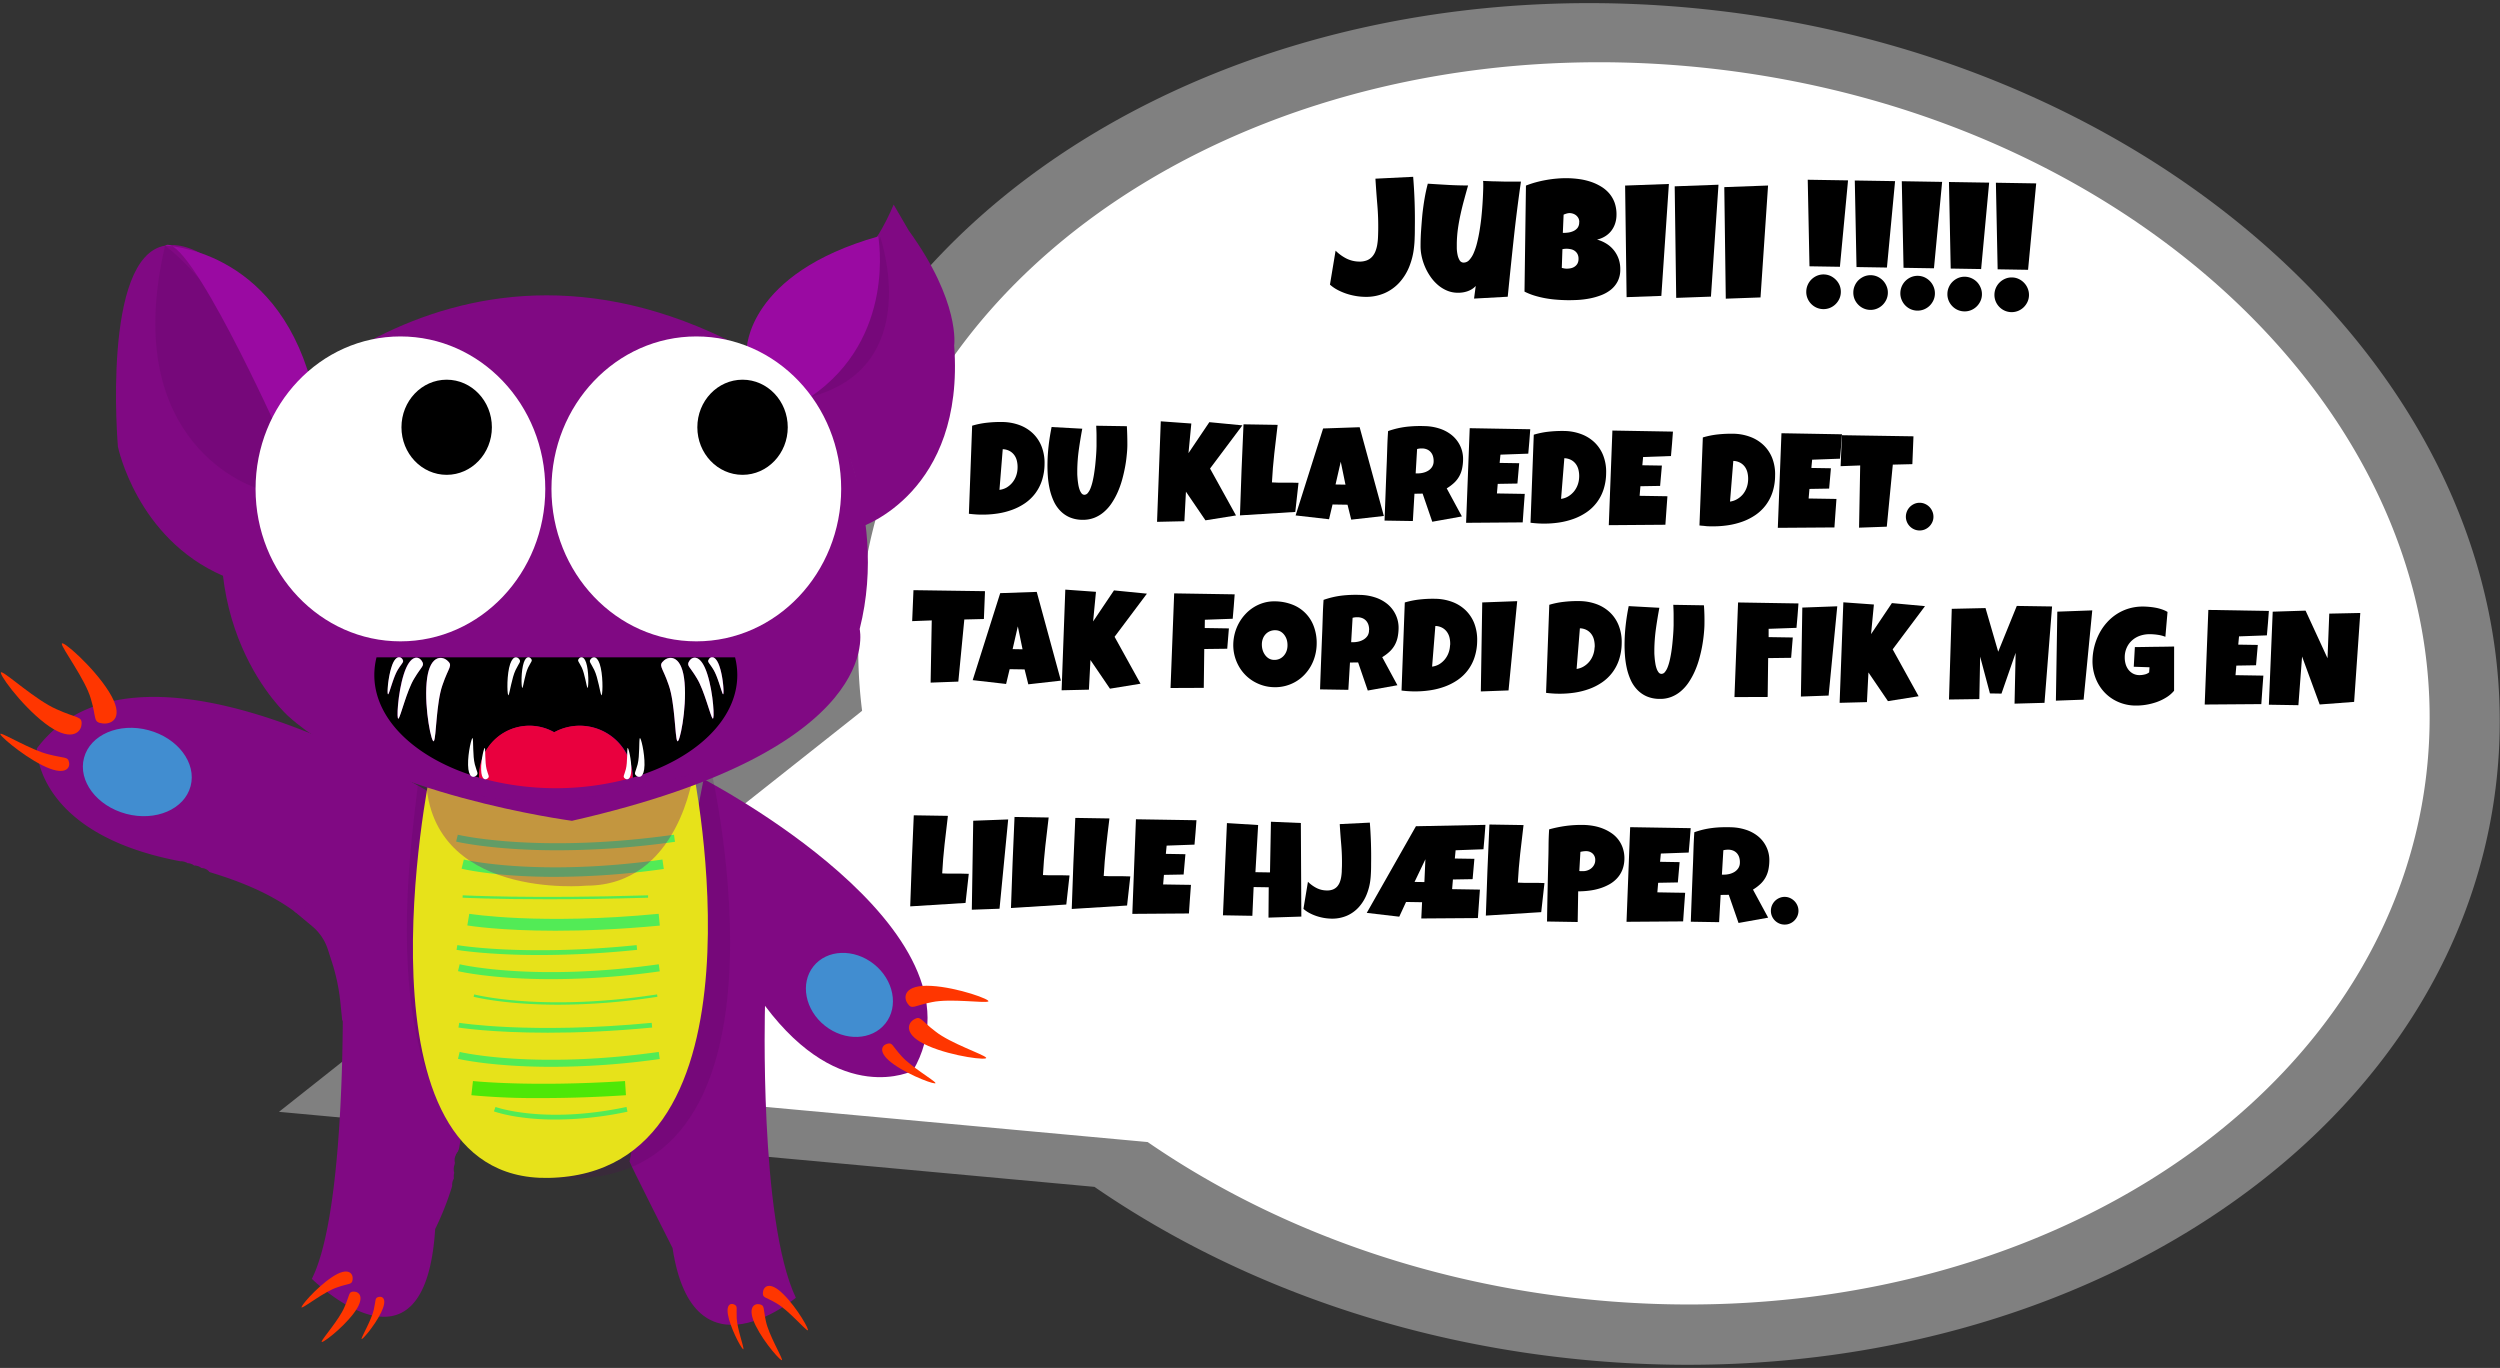 <svg xmlns="http://www.w3.org/2000/svg" width="1060" height="580" viewBox="0 0 1060 580"><rect x="0" y="0" width="1060" height="580" fill="#333333" stroke="none"/><defs><style>.cls-1{fill:gray;}.cls-2{fill:#fff;}.cls-3{fill:#800983;}.cls-4{fill:#ff3600;}.cls-5{opacity:0.62;}.cls-6{fill:#1adeff;}.cls-7{opacity:0.2;}.cls-8{fill:#500754;}.cls-9{fill:#e7e21a;}.cls-10{opacity:0.75;}.cls-11{fill:#20ee6a;}.cls-12{fill:#1be800;}.cls-13{opacity:0.35;}.cls-14{fill:#9a0aa2;}.cls-15{fill:#e9003e;}</style></defs><title>level_up</title><g id="level_up"><path class="cls-1" d="M727.92,4.48C527.09-18.87,349.43,90,331.1,247.73a229.26,229.26,0,0,0,.25,55l-3.91,3.1L118.29,471.42l265.62,24.44,80.14,7.37c54.43,37.48,122.25,63.55,197.49,72.29C862.36,598.87,1040,490,1058.36,332.27S928.74,27.82,727.92,4.48Z"/><path class="cls-2" d="M727.29,29.26C544.09,8,382,107.31,365.29,251.16a208.74,208.74,0,0,0,.24,50.22L362,304.21l-190.8,151,242.31,22.3,73.1,6.72c49.66,34.19,111.52,58,180.16,66,183.21,21.3,345.28-78.05,362-221.91S910.49,50.55,727.29,29.26Z"/><path d="M599.89,96.63c0,1.37,0,2.73-.07,4.08a40.3,40.3,0,0,1-.27,4.07,30.56,30.56,0,0,1-2,8.22,22.44,22.44,0,0,1-4.17,6.75,18.57,18.57,0,0,1-6.3,4.54,19.67,19.67,0,0,1-8.43,1.57,24.91,24.91,0,0,1-3.85-.37,26.75,26.75,0,0,1-4-1,24.94,24.94,0,0,1-3.74-1.61,16,16,0,0,1-3.16-2.2l2.39-14.4a18.09,18.09,0,0,0,4.52,3.3,12.36,12.36,0,0,0,5.46,1.33,8.35,8.35,0,0,0,3.25-.51,6.05,6.05,0,0,0,2.22-1.5,7.33,7.33,0,0,0,1.41-2.26,13.54,13.54,0,0,0,.78-2.78,24.75,24.75,0,0,0,.33-3c.05-1,.08-2.08.1-3.1a109.76,109.76,0,0,0-.38-11q-.46-5.5-.8-11l16-.79Q600.06,85.74,599.89,96.63Z"/><path d="M644.88,77q-1.77,12.24-3.08,24.38t-2.52,24.43L625,126.6l.71-5.36a7.24,7.24,0,0,1-1.64,1.37,9,9,0,0,1-2,.93,11.48,11.48,0,0,1-2.18.49,12.92,12.92,0,0,1-2.13.09,11.62,11.62,0,0,1-4.44-1,14.47,14.47,0,0,1-3.8-2.43,18.23,18.23,0,0,1-3.08-3.5,23.4,23.4,0,0,1-2.29-4.19,24.1,24.1,0,0,1-1.4-4.47,20.49,20.49,0,0,1-.43-4.4q0-3.13.23-6.5t.54-6.74c.25-2.25.55-4.48.93-6.69s.83-4.31,1.37-6.32c2.84.18,5.68.36,8.54.52s5.7.24,8.54.24q-.86,3-1.68,6.06c-.56,2-1.06,4.06-1.51,6.11s-.83,4.11-1.12,6.18a52,52,0,0,0-.48,6.27c0,.49,0,1.18,0,2.09A16.07,16.07,0,0,0,618,108a7.39,7.39,0,0,0,.87,2.34,1.92,1.92,0,0,0,1.71,1,3.17,3.17,0,0,0,2.39-1.1,10.17,10.17,0,0,0,1.89-3,26.83,26.83,0,0,0,1.45-4.41c.41-1.66.77-3.41,1.06-5.23s.55-3.66.74-5.51.34-3.61.45-5.25.19-3.1.24-4.41.09-2.31.1-3c0-.46,0-.92,0-1.36s0-.89-.08-1.36l4.49.18c1.49,0,3,.08,4.5.1,1.17,0,2.33,0,3.51,0S643.69,77,644.88,77Z"/><path d="M687,114.35a10.84,10.84,0,0,1-1.14,5,11,11,0,0,1-2.9,3.52,15.4,15.4,0,0,1-4.14,2.32,28.74,28.74,0,0,1-4.85,1.37,37.64,37.64,0,0,1-5.05.62c-1.69.08-3.26.12-4.73.09s-2.93-.1-4.47-.23a44.92,44.92,0,0,1-4.62-.61,41.17,41.17,0,0,1-4.51-1.1,26.88,26.88,0,0,1-4.2-1.69L647,78.69a41.78,41.78,0,0,1,4.18-1.39c1.47-.4,3-.74,4.49-1s3.05-.47,4.57-.59a43.89,43.89,0,0,1,4.39-.16,42.41,42.41,0,0,1,5,.39,27.41,27.41,0,0,1,4.85,1.13,21.56,21.56,0,0,1,4.33,2A14.31,14.31,0,0,1,682.31,82a12.75,12.75,0,0,1,2.31,4,15,15,0,0,1,.77,5.25,11.69,11.69,0,0,1-.62,3.65,10.33,10.33,0,0,1-1.65,3.05,9.89,9.89,0,0,1-2.58,2.27,10.83,10.83,0,0,1-3.41,1.36,15.1,15.1,0,0,1,4.11,1.81,12.35,12.35,0,0,1,3.13,2.84,12.66,12.66,0,0,1,2,3.73A13.3,13.3,0,0,1,687,114.35Zm-22.53-8.88a9,9,0,0,0-2,.18l-.27,7.95,1,.21a5.74,5.74,0,0,0,1,.1,8.39,8.39,0,0,0,1.6-.13,4.81,4.81,0,0,0,1.65-.6,4,4,0,0,0,1.3-1.25,4.07,4.07,0,0,0,.54-2.12,4.23,4.23,0,0,0-.47-2.17,3.93,3.93,0,0,0-1.22-1.33,4.35,4.35,0,0,0-1.59-.65A8.88,8.88,0,0,0,664.44,105.47Zm5.14-11.28a3.39,3.39,0,0,0-.39-1.74,4,4,0,0,0-1-1.18,4.28,4.28,0,0,0-1.32-.69,5,5,0,0,0-1.27-.23,4.8,4.8,0,0,0-1.36.19,11.84,11.84,0,0,0-1.3.47l-.33,7.74a17.37,17.37,0,0,0,2-.11,8,8,0,0,0,2.29-.58,4.83,4.83,0,0,0,1.89-1.36A3.87,3.87,0,0,0,669.58,94.19Z"/><path d="M707.61,78l-3.2,47.46-14.73.53-.63-47.31Z"/><path d="M728.64,78.32l-3.2,47.45-14.73.53L710.07,79Z"/><path d="M749.66,78.66l-3.2,47.45-14.73.53-.63-47.3Z"/><path d="M780.51,123.87a7,7,0,0,1-.64,2.85,7.64,7.64,0,0,1-1.63,2.29,7.41,7.41,0,0,1-2.34,1.53,7.31,7.31,0,0,1-5.68-.09,7.4,7.4,0,0,1-3.83-3.95,7,7,0,0,1-.53-2.87,7.3,7.3,0,0,1,.62-2.85,7.41,7.41,0,0,1,1.61-2.33,7.83,7.83,0,0,1,2.34-1.55,7.21,7.21,0,0,1,5.69.09,8,8,0,0,1,2.29,1.63A7.48,7.48,0,0,1,780,121,7.19,7.19,0,0,1,780.51,123.87Zm3.06-47.39-3.45,36.64-12.9-.21-.74-36.7Z"/><path d="M800.45,124.19a7,7,0,0,1-.64,2.85,7.79,7.79,0,0,1-1.62,2.29,7.46,7.46,0,0,1-2.35,1.53,6.89,6.89,0,0,1-2.83.53,7,7,0,0,1-2.85-.62,7.3,7.3,0,0,1-2.29-1.61,7.61,7.61,0,0,1-1.54-2.34,7.21,7.21,0,0,1-.52-2.87,7.12,7.12,0,0,1,.62-2.85,7.22,7.22,0,0,1,1.6-2.33,8,8,0,0,1,2.35-1.55,7.18,7.18,0,0,1,5.68.09,7.74,7.74,0,0,1,2.3,1.63,7.46,7.46,0,0,1,1.54,2.38A6.86,6.86,0,0,1,800.45,124.19Zm3.06-47.39-3.45,36.64-12.9-.21-.73-36.7Z"/><path d="M820.4,124.51a7,7,0,0,1-.64,2.85,7.79,7.79,0,0,1-1.62,2.29,7.57,7.57,0,0,1-2.35,1.53,7.31,7.31,0,0,1-5.68-.09,7.4,7.4,0,0,1-3.83-4,7,7,0,0,1-.53-2.87,7.3,7.3,0,0,1,.62-2.85,7.41,7.41,0,0,1,1.61-2.33,7.83,7.83,0,0,1,2.34-1.55,7.21,7.21,0,0,1,5.69.09,7.88,7.88,0,0,1,2.29,1.63,7.48,7.48,0,0,1,1.55,2.38A7.19,7.19,0,0,1,820.4,124.51Zm3.06-47.39L820,113.76l-12.9-.21-.74-36.71Z"/><path d="M840.34,124.83a6.83,6.83,0,0,1-.64,2.85,7.61,7.61,0,0,1-1.62,2.29,7.41,7.41,0,0,1-2.34,1.53,7,7,0,0,1-2.84.53,7.14,7.14,0,0,1-2.85-.62,7.3,7.3,0,0,1-2.29-1.61,7.41,7.41,0,0,1-1.53-2.34,7,7,0,0,1-.53-2.87,7.12,7.12,0,0,1,.62-2.85,7.25,7.25,0,0,1,1.61-2.33,7.83,7.83,0,0,1,2.34-1.55A7.18,7.18,0,0,1,836,118a7.74,7.74,0,0,1,2.3,1.63A7.65,7.65,0,0,1,839.8,122,7,7,0,0,1,840.34,124.83Zm3.06-47.39L840,114.08l-12.9-.21-.74-36.7Z"/><path d="M860.29,125.15a7,7,0,0,1-.64,2.85,7.79,7.79,0,0,1-1.62,2.29,7.57,7.57,0,0,1-2.35,1.53,7.31,7.31,0,0,1-5.68-.09,7.4,7.4,0,0,1-3.83-3.95,7.22,7.22,0,0,1-.53-2.87,7.41,7.41,0,0,1,2.23-5.18,7.69,7.69,0,0,1,2.35-1.55,6.85,6.85,0,0,1,2.86-.54,6.76,6.76,0,0,1,2.82.63,7.52,7.52,0,0,1,2.29,1.63,7.31,7.31,0,0,1,1.55,2.38A7.19,7.19,0,0,1,860.29,125.15Zm3.06-47.39L859.9,114.4l-12.9-.21-.74-36.71Z"/><path d="M442.89,196.76a23.3,23.3,0,0,1-1.12,7,19,19,0,0,1-2.88,5.52,18.66,18.66,0,0,1-4.34,4.12,24.57,24.57,0,0,1-5.48,2.79,31.4,31.4,0,0,1-6.3,1.57,42.74,42.74,0,0,1-6.84.44c-.87,0-1.72-.05-2.56-.11s-1.68-.15-2.56-.25l1.38-37.34a35.14,35.14,0,0,1,6.33-1.27,49.9,49.9,0,0,1,6.45-.3,21.62,21.62,0,0,1,7.3,1.31,16.45,16.45,0,0,1,5.7,3.54,15.53,15.53,0,0,1,3.68,5.57A19.11,19.11,0,0,1,442.89,196.76Zm-11.44,1.6a11.12,11.12,0,0,0-.28-2.9,6.72,6.72,0,0,0-1.1-2.48,5.94,5.94,0,0,0-2-1.76,6.65,6.65,0,0,0-2.91-.76l-1.39,17.24a7.91,7.91,0,0,0,3.05-1,9.24,9.24,0,0,0,2.39-2.05,9.38,9.38,0,0,0,1.57-2.73,10.16,10.16,0,0,0,.65-3.12Z"/><path d="M478,188.47q0,2.06-.27,4.53c-.15,1.65-.39,3.36-.72,5.11s-.74,3.54-1.24,5.34a38.43,38.43,0,0,1-1.85,5.19,30.5,30.5,0,0,1-2.54,4.65,18.13,18.13,0,0,1-3.29,3.76,14.12,14.12,0,0,1-4.12,2.5,13.08,13.08,0,0,1-5,.85,13.81,13.81,0,0,1-5.59-1.13,12.44,12.44,0,0,1-4-2.88,14.82,14.82,0,0,1-2.72-4.16,25.75,25.75,0,0,1-1.62-5,38.43,38.43,0,0,1-.76-5.39c-.13-1.83-.18-3.59-.15-5.27a78,78,0,0,1,.51-7.78c.3-2.58.72-5.16,1.24-7.73l13,.71q-.82,4.37-1.44,8.76a71,71,0,0,0-.68,8.86c0,.31,0,.78,0,1.4s.06,1.32.12,2.09.16,1.56.29,2.37a12.46,12.46,0,0,0,.53,2.22,5.72,5.72,0,0,0,.85,1.66,1.54,1.54,0,0,0,1.2.66,1.86,1.86,0,0,0,1.46-.74,7.14,7.14,0,0,0,1.16-2,20.62,20.62,0,0,0,.9-2.94c.26-1.11.48-2.26.66-3.47s.35-2.4.47-3.61.22-2.32.3-3.36.14-2,.17-2.75.05-1.39.06-1.78c0-1.45,0-2.89,0-4.33s-.07-2.88-.14-4.3l13,.2Q478,184.53,478,188.47Z"/><path d="M526.77,180.35l-13.71,18.31,11,19.89-12.95,2.07-8.27-12.15L502.18,221l-11.59.26,1.58-42.62,12.95.93-1.2,12.56L512.76,179Z"/><path d="M550.57,204.72l-1.37,12.34-23.46,1.46q.32-9.71.68-19.31t.83-19.3l14.47.23q-.74,6.09-1.42,12.16t-1,12.24c.87.05,1.73.08,2.58.1l2.59,0c1,0,2.06,0,3.06,0Z"/><path d="M586.75,218.77l-13.83,1.56L571.35,214l-6.35-.1-1.49,6.26-14.17-1.62L561,181.67l15.49-.53Zm-16.27-13.28-2-9.72-2.21,9.65Z"/><path d="M620.34,194.87a18.65,18.65,0,0,1-.44,3.93,11.3,11.3,0,0,1-3.36,5.92,19.2,19.2,0,0,1-3.13,2.35l6.43,11.9-12.56,2.25-4.09-11.93-3.46.06-.68,11.57-12-.19q.24-6.34.47-12.63t.49-12.63c.07-2.13.14-4.25.21-6.34s.18-4.21.33-6.35a36.5,36.5,0,0,1,7.67-1.81q1.9-.22,3.87-.3t4,0a21.64,21.64,0,0,1,6.13,1,16.11,16.11,0,0,1,5.2,2.72,13.17,13.17,0,0,1,3.59,4.43A12.84,12.84,0,0,1,620.34,194.87Zm-12.48.69a6.64,6.64,0,0,0-.29-2.14,4.66,4.66,0,0,0-.92-1.7,4.34,4.34,0,0,0-1.54-1.14,5.34,5.34,0,0,0-2.17-.44,7.74,7.74,0,0,0-1.09.05,7,7,0,0,0-1,.2l-.61,10.34h.66a10.31,10.31,0,0,0,2.44-.27,7.24,7.24,0,0,0,2.25-.91,5.11,5.11,0,0,0,1.63-1.61A4.47,4.47,0,0,0,607.86,195.56Z"/><path d="M648.83,182c-.14,1.75-.27,3.47-.39,5.17s-.27,3.43-.45,5.18l-11.8.42-.34,3.5,8.29.13-.75,8.62-8.35.14-.34,4.06,6.9.11,4.9.08q-.22,3.06-.45,6.08t-.42,6l-24,.18,1.53-40.12Z"/><path d="M681,200.58a23,23,0,0,1-1.11,7,18.94,18.94,0,0,1-2.89,5.52,18.48,18.48,0,0,1-4.34,4.12A24.5,24.5,0,0,1,667.2,220a32.27,32.27,0,0,1-6.3,1.57,41.62,41.62,0,0,1-6.84.43c-.87,0-1.73-.05-2.56-.11s-1.69-.14-2.56-.25l1.38-37.33a35.16,35.16,0,0,1,6.33-1.28,53.75,53.75,0,0,1,6.45-.3,21.52,21.52,0,0,1,7.29,1.32,16.4,16.4,0,0,1,5.71,3.54,15.53,15.53,0,0,1,3.68,5.57A18.93,18.93,0,0,1,681,200.58Zm-11.43,1.6a11.08,11.08,0,0,0-.28-2.9,6.82,6.82,0,0,0-1.1-2.48,5.93,5.93,0,0,0-2-1.76,6.65,6.65,0,0,0-2.91-.76l-1.39,17.24a7.91,7.91,0,0,0,3.05-1.05,9.62,9.62,0,0,0,2.39-2.05,9.76,9.76,0,0,0,1.57-2.73,10.16,10.16,0,0,0,.65-3.13Z"/><path d="M709.33,183c-.14,1.75-.27,3.47-.39,5.17s-.27,3.43-.45,5.18l-11.81.42-.33,3.5,8.29.13-.75,8.62-8.35.14-.34,4.06,6.9.11,4.89.08q-.21,3.06-.44,6.08c-.16,2-.29,4-.42,6l-24,.18,1.53-40.12Z"/><path d="M752.64,201.73a23,23,0,0,1-1.11,7,19.07,19.07,0,0,1-2.89,5.52,18.67,18.67,0,0,1-4.34,4.12,24.29,24.29,0,0,1-5.47,2.79,32.27,32.27,0,0,1-6.3,1.57,41.62,41.62,0,0,1-6.84.43c-.87,0-1.73,0-2.56-.11s-1.69-.14-2.56-.25L722,185.48a35.16,35.16,0,0,1,6.33-1.28,53.68,53.68,0,0,1,6.44-.3,21.29,21.29,0,0,1,7.3,1.32,16.4,16.4,0,0,1,5.71,3.54,15.45,15.45,0,0,1,3.68,5.57A18.9,18.9,0,0,1,752.64,201.73Zm-11.43,1.59a11,11,0,0,0-.28-2.89,6.94,6.94,0,0,0-1.1-2.49,5.9,5.9,0,0,0-2-1.75,6.52,6.52,0,0,0-2.91-.76l-1.39,17.24a7.76,7.76,0,0,0,3.05-1.06,9.37,9.37,0,0,0,2.39-2,9.67,9.67,0,0,0,1.57-2.74,10.33,10.33,0,0,0,.65-3.12Z"/><path d="M781,184.14c-.14,1.74-.27,3.47-.39,5.17s-.27,3.43-.45,5.17l-11.81.43-.33,3.5,8.29.13-.75,8.62-8.35.14-.35,4.06,6.91.11,4.89.08q-.21,3.06-.44,6.08t-.42,6l-24,.17,1.54-40.11Z"/><path d="M811.31,185l-.47,11.8-8.29.2L800,223.31l-11.76.42.48-26.38-8.3.31.55-13.13Z"/><path d="M819.78,219.17a5.39,5.39,0,0,1-.51,2.27,6.15,6.15,0,0,1-1.3,1.83,6,6,0,0,1-1.87,1.23,5.71,5.71,0,0,1-2.26.42,5.58,5.58,0,0,1-2.27-.5,5.75,5.75,0,0,1-1.83-1.28,5.87,5.87,0,0,1-1.22-1.87,5.63,5.63,0,0,1-.43-2.29,6,6,0,0,1,1.78-4.13,6.29,6.29,0,0,1,1.87-1.24,5.5,5.5,0,0,1,2.29-.43,5.37,5.37,0,0,1,2.25.51,5.93,5.93,0,0,1,3.06,3.19A5.6,5.6,0,0,1,819.78,219.17Z"/><path d="M417.64,250.66l-.47,11.8-8.3.2L406.33,289l-11.75.43.48-26.38-8.3.31.55-13.13Z"/><path d="M449.82,288.59,436,290.15l-1.57-6.32-6.34-.1-1.5,6.27-14.17-1.62,11.67-36.89,15.49-.53ZM433.56,275.3l-2-9.72-2.21,9.65Z"/><path d="M486.29,251.71,472.58,270l11,19.89L470.62,292l-8.27-12.15-.65,12.57-11.58.26L451.69,250l13,.93-1.21,12.56,8.85-13.16Z"/><path d="M523.5,252c-.14,1.75-.27,3.47-.39,5.18s-.26,3.42-.44,5.17l-11.81.42-.05,3.51,10.24.16-.7,8.62-9.74.12-.21,16.47-14.09.06,1.54-40.12Z"/><path d="M558.27,273.07a20,20,0,0,1-.67,4.87,19,19,0,0,1-1.75,4.39,18.56,18.56,0,0,1-2.73,3.72,16.77,16.77,0,0,1-3.58,2.88,17.14,17.14,0,0,1-9.22,2.44,17.28,17.28,0,0,1-4.76-.71,18.09,18.09,0,0,1-4.21-1.86,17,17,0,0,1-3.53-2.84,17.5,17.5,0,0,1-2.67-3.67,18.78,18.78,0,0,1-1.69-4.3,18.2,18.2,0,0,1-.55-4.76,19.78,19.78,0,0,1,.66-4.74,19.52,19.52,0,0,1,1.76-4.36,18.83,18.83,0,0,1,2.72-3.74,17.43,17.43,0,0,1,3.54-2.92,16.88,16.88,0,0,1,4.22-1.88,15.83,15.83,0,0,1,4.76-.62,20.76,20.76,0,0,1,7.35,1.37,15.58,15.58,0,0,1,9.17,9.35A20,20,0,0,1,558.27,273.07Zm-12.37.52a8,8,0,0,0-.31-2.33,6.65,6.65,0,0,0-1-2A5.28,5.28,0,0,0,543,267.8a4.62,4.62,0,0,0-2.26-.58,5.49,5.49,0,0,0-2.34.44,5.19,5.19,0,0,0-1.79,1.26,5.65,5.65,0,0,0-1.16,1.9,6.87,6.87,0,0,0-.42,2.32,8.16,8.16,0,0,0,.29,2.34,6.67,6.67,0,0,0,1,2.13,5.39,5.39,0,0,0,1.63,1.56,4.4,4.4,0,0,0,2.29.62,5.19,5.19,0,0,0,2.36-.47,5.48,5.48,0,0,0,1.79-1.37,6.25,6.25,0,0,0,1.14-2A7.2,7.2,0,0,0,545.9,273.59Z"/><path d="M593,266.44a20.07,20.07,0,0,1-.44,3.93,12,12,0,0,1-1.24,3.23,11.47,11.47,0,0,1-2.13,2.69,19.2,19.2,0,0,1-3.13,2.35l6.44,11.9-12.56,2.25-4.1-11.92-3.45.05-.69,11.57-12-.19q.22-6.35.46-12.63t.5-12.63q.11-3.19.21-6.35t.32-6.34a36.5,36.5,0,0,1,7.67-1.81c1.28-.15,2.57-.25,3.88-.3s2.65-.05,4,0a21.63,21.63,0,0,1,6.12,1,16.16,16.16,0,0,1,5.21,2.72,13.14,13.14,0,0,1,3.58,4.43A12.84,12.84,0,0,1,593,266.44Zm-12.49.69a6.64,6.64,0,0,0-.28-2.14,4.81,4.81,0,0,0-.92-1.7,4.43,4.43,0,0,0-1.54-1.14,5.43,5.43,0,0,0-2.18-.44,7.88,7.88,0,0,0-1.09.05,8.89,8.89,0,0,0-1,.19l-.61,10.35h.67a10.37,10.37,0,0,0,2.44-.27,7.28,7.28,0,0,0,2.24-.91,5.25,5.25,0,0,0,1.64-1.61A4.4,4.4,0,0,0,580.46,267.13Z"/><path d="M626.32,271.71a23,23,0,0,1-1.12,7,18.56,18.56,0,0,1-7.22,9.64,24.72,24.72,0,0,1-5.47,2.79,31.5,31.5,0,0,1-6.31,1.57,42.74,42.74,0,0,1-6.84.44c-.87,0-1.72-.06-2.55-.11s-1.69-.15-2.56-.25l1.38-37.34a35.21,35.21,0,0,1,6.32-1.27,50.07,50.07,0,0,1,6.45-.3,21.62,21.62,0,0,1,7.3,1.31,16.45,16.45,0,0,1,5.7,3.54,15.69,15.69,0,0,1,3.69,5.57A19.3,19.3,0,0,1,626.32,271.71Zm-11.44,1.6a11.56,11.56,0,0,0-.27-2.9,6.91,6.91,0,0,0-1.11-2.48,5.94,5.94,0,0,0-2-1.76,6.61,6.61,0,0,0-2.91-.76l-1.38,17.24a8,8,0,0,0,3-1,9.37,9.37,0,0,0,2.38-2.05,9.52,9.52,0,0,0,1.57-2.73,10.16,10.16,0,0,0,.65-3.12Z"/><path d="M643.29,254.89l-3.67,37.85-11.75.43.6-37.74Z"/><path d="M687.6,272.69a23.25,23.25,0,0,1-1.12,7,18.82,18.82,0,0,1-2.89,5.52,18.42,18.42,0,0,1-4.33,4.12,24.19,24.19,0,0,1-5.48,2.8,32.09,32.09,0,0,1-6.3,1.57,42.75,42.75,0,0,1-6.84.43c-.87,0-1.73-.05-2.56-.11s-1.69-.14-2.55-.25l1.37-37.34a35.14,35.14,0,0,1,6.33-1.27,49.9,49.9,0,0,1,6.45-.3,21.52,21.52,0,0,1,7.29,1.31,16.57,16.57,0,0,1,5.71,3.55,15.36,15.36,0,0,1,3.68,5.57A19.06,19.06,0,0,1,687.6,272.69Zm-11.44,1.6a11.12,11.12,0,0,0-.28-2.9,6.72,6.72,0,0,0-1.1-2.48,5.94,5.94,0,0,0-2-1.76,6.51,6.51,0,0,0-2.91-.75l-1.39,17.23a7.91,7.91,0,0,0,3-1.05,9.06,9.06,0,0,0,2.39-2.05,9.48,9.48,0,0,0,1.57-2.73,10,10,0,0,0,.65-3.12Z"/><path d="M722.69,264.4c0,1.38-.11,2.89-.27,4.54s-.4,3.35-.72,5.11-.74,3.53-1.24,5.34a37.81,37.81,0,0,1-1.85,5.18,30.5,30.5,0,0,1-2.54,4.65,18.17,18.17,0,0,1-3.29,3.76,14.12,14.12,0,0,1-4.12,2.5,12.92,12.92,0,0,1-5,.85,13.81,13.81,0,0,1-5.59-1.13,12.44,12.44,0,0,1-4-2.88,14.68,14.68,0,0,1-2.72-4.16,25.75,25.75,0,0,1-1.62-5,38.43,38.43,0,0,1-.76-5.39c-.13-1.82-.18-3.58-.15-5.27a77.56,77.56,0,0,1,.51-7.77q.45-3.89,1.24-7.74l13,.71q-.82,4.37-1.44,8.76a72.94,72.94,0,0,0-.69,8.86c0,.31,0,.78,0,1.4s.06,1.32.12,2.09.16,1.56.29,2.37a12.79,12.79,0,0,0,.53,2.23,5.79,5.79,0,0,0,.85,1.65,1.54,1.54,0,0,0,1.2.66,1.86,1.86,0,0,0,1.46-.74,7.23,7.23,0,0,0,1.16-2,20.62,20.62,0,0,0,.9-2.94c.26-1.11.48-2.26.67-3.46s.34-2.41.46-3.61.22-2.33.3-3.37.14-1.95.17-2.75.05-1.39.06-1.78c0-1.45,0-2.89,0-4.33s-.07-2.87-.14-4.3l13,.21Q722.75,260.45,722.69,264.4Z"/><path d="M762.55,255.86c-.14,1.74-.27,3.46-.39,5.17s-.27,3.43-.45,5.17l-11.81.42,0,3.51,10.24.16-.7,8.62-9.74.12-.21,16.48-14.08.05,1.53-40.12Z"/><path d="M779,257.07l-3.67,37.85-11.75.42.6-37.73Z"/><path d="M816.2,257l-13.71,18.32,11,19.89-13,2.07-8.27-12.16-.64,12.58L780,298l1.58-42.62,12.95.93-1.2,12.56,8.84-13.16Z"/><path d="M870.08,257.14,866.87,298l-12.7.35.46-21.54-6,17.28-4.9-.08-4.15-15.6-.34,18-12.87.18,1.18-38.45,14.31-.32,5.38,18.51,7.88-19.42Z"/><path d="M887.12,258.8l-3.67,37.85-11.75.43.6-37.74Z"/><path d="M921.81,292.87a13.22,13.22,0,0,1-3.27,2.82,21.33,21.33,0,0,1-4.15,2,27.31,27.31,0,0,1-4.53,1.14,26.19,26.19,0,0,1-4.4.33,18.57,18.57,0,0,1-7.41-1.57,17.65,17.65,0,0,1-5.79-4.08,18.48,18.48,0,0,1-3.76-6.06,19.76,19.76,0,0,1-1.28-7.45,25.86,25.86,0,0,1,2.87-11.38,22.44,22.44,0,0,1,3.24-4.68,20.45,20.45,0,0,1,4.29-3.65,20,20,0,0,1,5.21-2.34,20.73,20.73,0,0,1,6-.77c.8,0,1.65.06,2.56.14s1.81.21,2.71.38a17.93,17.93,0,0,1,2.61.7,11.77,11.77,0,0,1,2.32,1.06L918.12,270a14.19,14.19,0,0,0-3.21-.84,24.08,24.08,0,0,0-3.23-.26,12.41,12.41,0,0,0-4.18.61,9.82,9.82,0,0,0-3.39,1.91,9.14,9.14,0,0,0-2.32,3.08,9.75,9.75,0,0,0-.9,4.13,10,10,0,0,0,.34,2.8,7.32,7.32,0,0,0,1.15,2.42,6,6,0,0,0,1.94,1.71,5.76,5.76,0,0,0,2.74.69,8.8,8.8,0,0,0,2.18-.25,4.75,4.75,0,0,0,2-.91l.15-2.17-6.68-.22.47-8.34c2.77,0,5.53-.08,8.3-.11s5.55-.06,8.35-.13Z"/><path d="M962,259.05c-.14,1.75-.27,3.47-.39,5.17s-.27,3.43-.45,5.17l-11.81.43-.33,3.5,8.29.13-.75,8.62-8.35.14-.35,4.06,6.91.11,4.9.08q-.23,3.06-.45,6.08t-.42,6l-24,.18,1.54-40.12Z"/><path d="M1000.76,259.9l-2.61,37.7-14.61,1.1-7.46-20.33L974.52,299l-12.52-.2,1.63-39.45,13.93-.44,9.31,20.19.74-18.92Z"/><path d="M410.76,370.5l-1.37,12.34-23.46,1.46q.33-9.71.69-19.31t.82-19.3l14.47.23q-.74,6.09-1.42,12.16t-1,12.24c.87.05,1.74.08,2.59.1l2.59,0c1,0,2.06,0,3.06,0Z"/><path d="M427.47,347.44,423.8,385.3l-11.75.42.6-37.73Z"/><path d="M453.48,371.19l-1.37,12.33L428.65,385q.33-9.71.69-19.3t.82-19.31l14.47.23q-.74,6.09-1.42,12.16t-1,12.25c.87.05,1.73.08,2.59.09l2.59,0,3.06,0C451.42,371.16,452.44,371.17,453.48,371.19Z"/><path d="M479.25,371.6l-1.37,12.34-23.46,1.46q.33-9.7.69-19.31t.82-19.3l14.47.23c-.49,4.05-1,8.11-1.42,12.15s-.8,8.13-1,12.25c.87.05,1.73.08,2.59.1l2.59,0,3.06,0C477.19,371.58,478.21,371.58,479.25,371.6Z"/><path d="M507.3,347.78c-.14,1.74-.27,3.46-.39,5.17s-.27,3.43-.44,5.17l-11.81.42-.34,3.5,8.3.14-.76,8.61-8.35.15-.34,4.06,6.9.11,4.9.07q-.23,3.06-.45,6.08t-.41,6.05l-24,.17,1.53-40.11Z"/><path d="M551.77,388.63l-13.93.44.1-12.86-6.4-.1L531,388.3l-12.47-.21,1.69-39.1,13.23.82-1.15,20,6.18.1.4-21.49,12.68.54Z"/><path d="M581.35,366.17c0,1.09,0,2.18-.05,3.25s-.09,2.16-.22,3.26a23.64,23.64,0,0,1-1.61,6.55,18,18,0,0,1-3.33,5.39,14.73,14.73,0,0,1-5,3.62,15.7,15.7,0,0,1-6.73,1.26,21,21,0,0,1-3.07-.3,21.83,21.83,0,0,1-3.16-.8,19.4,19.4,0,0,1-3-1.29,13,13,0,0,1-2.52-1.75l1.91-11.49a14.47,14.47,0,0,0,3.61,2.63,9.63,9.63,0,0,0,4.35,1.05,6.56,6.56,0,0,0,2.6-.4,4.81,4.81,0,0,0,1.77-1.19,6.09,6.09,0,0,0,1.13-1.81,11,11,0,0,0,.62-2.22,20.78,20.78,0,0,0,.26-2.43c0-.83.07-1.66.08-2.47a86.45,86.45,0,0,0-.3-8.82c-.25-2.93-.47-5.86-.64-8.79l12.76-.63Q581.49,357.49,581.35,366.17Z"/><path d="M629.83,349.74c-.14,1.74-.27,3.47-.39,5.17s-.27,3.43-.45,5.17l-11.81.43-.33,3.5,8.29.13-.75,8.62-8.35.14L615.7,377l11.79.19q-.21,3.06-.44,6.07c-.15,2-.29,4-.42,6l-24,.17.33-6.89-6.79-.11-2.88,6.24-13.78-1.61,20.85-36.74ZM603.94,374l.43-9.68-4.6,9.62Z"/><path d="M654.85,374.42l-1.37,12.33L630,388.21q.32-9.7.68-19.3t.83-19.31l14.47.23q-.74,6.09-1.42,12.16t-1,12.24c.87.06,1.73.09,2.58.1l2.59,0c1,0,2.06,0,3.06,0Z"/><path d="M688.75,364.05a13.43,13.43,0,0,1-.88,4.77,11.55,11.55,0,0,1-2.28,3.61,13.17,13.17,0,0,1-3.34,2.59,20.67,20.67,0,0,1-4.07,1.7,25.55,25.55,0,0,1-4.49.93,37,37,0,0,1-4.54.28l-.21,13-13-.21q.1-6.37.23-12.69t.29-12.74q.11-3.4.13-6.79t.25-6.85a53.71,53.71,0,0,1,7.15-1.47,50.68,50.68,0,0,1,7.36-.41,26,26,0,0,1,4.28.42,20.56,20.56,0,0,1,4.08,1.16,18.19,18.19,0,0,1,3.62,1.94,12.35,12.35,0,0,1,4.74,6.31A13.41,13.41,0,0,1,688.75,364.05Zm-12.37.75a3.64,3.64,0,0,0-1.06-2.85,4,4,0,0,0-2.83-1.06,7.16,7.16,0,0,0-1.21.08c-.42.06-.82.13-1.19.22l-.46,8.12a4.74,4.74,0,0,0,.75.06l.75,0a5.46,5.46,0,0,0,1.93-.31,5.11,5.11,0,0,0,1.68-.93,4.75,4.75,0,0,0,1.17-1.46A4.07,4.07,0,0,0,676.38,364.8Z"/><path d="M716.85,351.14c-.14,1.74-.27,3.46-.39,5.17s-.27,3.43-.45,5.17l-11.81.42-.33,3.5,8.29.14-.75,8.61-8.35.15-.34,4.05,6.9.12,4.89.07q-.21,3.06-.44,6.08t-.42,6.05l-24,.17,1.54-40.12Z"/><path d="M750.2,365a19.5,19.5,0,0,1-.44,3.93,12,12,0,0,1-1.24,3.22,11.27,11.27,0,0,1-2.13,2.69,18.12,18.12,0,0,1-3.13,2.35l6.44,11.9-12.56,2.25L733,379.4l-3.45.05L728.9,391l-12-.19q.22-6.34.46-12.63t.5-12.63c.07-2.13.14-4.25.21-6.34s.18-4.21.32-6.34a38.78,38.78,0,0,1,3.86-1.14,36.2,36.2,0,0,1,3.81-.67c1.28-.16,2.57-.26,3.88-.3s2.65-.06,4,0a21.58,21.58,0,0,1,6.12,1,16,16,0,0,1,5.21,2.71,13,13,0,0,1,3.58,4.43A12.88,12.88,0,0,1,750.2,365Zm-12.49.69a6.71,6.71,0,0,0-.28-2.15,4.9,4.9,0,0,0-.92-1.7,4.43,4.43,0,0,0-1.54-1.14,5.6,5.6,0,0,0-2.18-.44,9.82,9.82,0,0,0-1.09.06,7.18,7.18,0,0,0-1,.19l-.61,10.34h.67a9.8,9.8,0,0,0,2.44-.26,7.53,7.53,0,0,0,2.24-.91,5.39,5.39,0,0,0,1.64-1.62A4.37,4.37,0,0,0,737.71,365.67Z"/><path d="M762.55,386.27a5.76,5.76,0,0,1-.51,2.28,6.15,6.15,0,0,1-1.3,1.83,5.87,5.87,0,0,1-1.87,1.22,5.38,5.38,0,0,1-2.26.42,5.58,5.58,0,0,1-2.28-.49,5.88,5.88,0,0,1-3.05-3.15,5.65,5.65,0,0,1-.42-2.29,5.9,5.9,0,0,1,3.65-5.37,5.47,5.47,0,0,1,2.29-.44,5.36,5.36,0,0,1,2.24.51,6.15,6.15,0,0,1,1.83,1.3,6,6,0,0,1,1.24,1.89A5.77,5.77,0,0,1,762.55,386.27Z"/><path class="cls-3" d="M194.59,487.22l.86-4.83a6.5,6.5,0,1,0-12.8-2.28l-.88,4.93a6.5,6.5,0,0,0,11.09,5.64,4.92,4.92,0,0,1,1.3-2.4A4.45,4.45,0,0,1,194.59,487.22Z"/><path class="cls-3" d="M189.87,449.72h0a34,34,0,0,1-44.81-17.43l-.72-7.1a83.38,83.38,0,0,0-3.64-17.4l-1.7-5.25a21.17,21.17,0,0,0-6.62-9.8l-7.46-6.22a34,34,0,0,1,17.43-44.81h0a34,34,0,0,1,44.81,17.43l20.14,45.77A34,34,0,0,1,189.87,449.72Z"/><path class="cls-3" d="M15.62,317.34s-.88,36.18,60.82,47.83h.21a5,5,0,0,1,2.12.44l.2,0-.07,0a4.17,4.17,0,0,1,.61.38,4.64,4.64,0,0,1,2.81,1h0a4.7,4.7,0,0,1,3.09,1.05,4.5,4.5,0,0,1,3.4,1.68l.36.15c13,3.9,26.06,9.27,36.34,17.08L198,345.61S62.41,255.1,15.62,317.34Z"/><path class="cls-4" d="M29.31,323.37c.45,2.52-2,5.83-11.34,1.13C8.83,319.92-1.44,310.88.31,311.1c1.58.07,13,6.91,20,8.67C27.54,321.7,28.79,320.62,29.31,323.37Z"/><path class="cls-4" d="M43.6,306.75c4,.44,9.41-2.56,2.62-13.42C39.61,282.69,26,270.9,26.21,273c0,1.86,10,15.08,12.32,23.33C41.07,304.72,39.27,306.23,43.6,306.75Z"/><path class="cls-4" d="M34.55,307.37c-.38,3.47-4.95,7.44-15.57-.76C8.57,298.62-1.57,284.4.67,285.05c2.08.41,14.61,11.89,23.32,15.67C32.85,304.76,35,303.57,34.55,307.37Z"/><g class="cls-5"><ellipse class="cls-6" cx="58.22" cy="327.31" rx="18.36" ry="23.38" transform="translate(-273.07 299.6) rotate(-75.13)"/></g><path class="cls-3" d="M192.45,499.68a5.51,5.51,0,0,1,.15-2.39,5.7,5.7,0,0,1,.16-3.58,5.2,5.2,0,0,1,.11-.67,5.53,5.53,0,0,1,.65-4,7.17,7.17,0,0,0-2.91-5.25l-18-150.31C162.57,355.64,166.84,381.13,159,404c-3.23,9.43-8.24,17.83-13.64,26-.08,26.12-1.51,89.2-13.13,112.22,0,0,47.92,47.68,52.28-21.09a125.16,125.16,0,0,0,7.21-18.24A5.45,5.45,0,0,1,192.45,499.68Z"/><path class="cls-4" d="M160.58,549.89c1.62-.4,3.82.87,1,6.64s-8.41,12.18-8.3,11.14,4.2-8,5.19-12.29S158.81,550.34,160.58,549.89Z"/><path class="cls-4" d="M149.53,542.33c.2-2.36-1.86-5.42-8.75-.84S126.69,554.62,128,554.38s9.55-6.72,14.85-8.5C148.27,543.93,149.28,544.92,149.53,542.33Z"/><path class="cls-4" d="M150.11,547.64c2.26.05,4.92,2.53-.16,9.24s-13.95,13.3-13.58,11.94,7.4-9.25,9.67-14.59C148.47,548.79,147.65,547.61,150.11,547.64Z"/><path class="cls-3" d="M298.33,330.34s123.61,64,88.76,123.63c0,0-30.49,15.59-62.73-27.51,0,0-2.55,90.78,13.07,123.79,0,0-43.49,36.68-52.27-21.09,0,0-18.21-36-18.23-36.68"/><g id="skygge_mave" class="cls-7"><path class="cls-8" d="M177.43,328.13C179.52,331,145.08,491.39,233,499.34c111.52,10.09,68.34-173.64,68.34-173.64Z"/></g><g id="mave"><path class="cls-9" d="M182.31,328s-35.39,173.11,50.33,171.43c96.69-1.89,61.13-173.61,61.13-173.61Z"/></g><g class="cls-10"><path class="cls-11" d="M235,371.79c-24.71,0-38.44-3.26-39.29-3.46l.95-3.89c.3.08,31.42,7.41,84.22,0l.56,4A332.89,332.89,0,0,1,235,371.79Z"/></g><g class="cls-10"><path class="cls-11" d="M232.39,381.29c-23.15,0-36.07-.66-36.26-.67l.05-1c.29,0,29.34,1.5,78.61,0l0,1C258.31,381.12,244.05,381.29,232.39,381.29Z"/></g><g class="cls-10"><path class="cls-11" d="M235.54,394.63c-23.51,0-36.58-2.11-37.39-2.24l.82-4.94c.29.05,30,4.83,80.31,0l.48,5C262.43,394.08,247.61,394.63,235.54,394.63Z"/></g><g class="cls-10"><path class="cls-11" d="M236.8,426c-23,0-35.77-3.32-36-3.37l.26-1c.28.08,28.93,7.49,77.54,0l.16,1A276.24,276.24,0,0,1,236.8,426Z"/></g><g class="cls-10"><path class="cls-11" d="M232.28,437.87c-24.18,0-37.7-2.16-37.9-2.19l.33-2c.3.05,30.46,4.87,81.61,0l.19,2C259.3,437.33,244.44,437.87,232.28,437.87Z"/></g><g class="cls-10"><path class="cls-11" d="M233.73,452.33c-25.22,0-39.33-3.34-39.54-3.39l.71-2.92c.31.08,31.49,7.44,84.41,0l.42,3A329.15,329.15,0,0,1,233.73,452.33Z"/></g><g class="cls-10"><path class="cls-12" d="M229.86,465.58a297.4,297.4,0,0,1-30-1.21l.67-6c.23,0,24.06,2.59,64.48,0l.39,6C251.46,465.28,239.55,465.58,229.86,465.58Z"/></g><g class="cls-10"><path class="cls-11" d="M235.41,474.69c-16.32,0-25.4-3.26-26-3.47l.69-1.87c.21.08,20.72,7.4,55.53,0l.42,2A147.44,147.44,0,0,1,235.41,474.69Z"/></g><g class="cls-10"><path class="cls-11" d="M228.89,404.93c-22.54,0-35.13-2.17-35.32-2.2l.35-2c.28.05,28.35,4.86,76,0l.21,2A406.24,406.24,0,0,1,228.89,404.93Z"/></g><g class="cls-10"><path class="cls-11" d="M233.73,415.16c-25.22,0-39.33-3.34-39.54-3.39l.71-2.92c.31.08,31.49,7.44,84.41,0l.42,3A330.5,330.5,0,0,1,233.73,415.16Z"/></g><g id="striber" class="cls-10"><path class="cls-11" d="M236.27,360.52c-27.35,0-42.66-3.63-42.88-3.68l.71-2.92c.33.09,34.21,8.08,91.67,0l.42,3A358,358,0,0,1,236.27,360.52Z"/></g><path class="cls-3" d="M104.49,185.57C120,167.81,216,69.26,349.69,169.72c0,0,27.88,45.28,14.81,97,0,0,12.2,50.81-122,81.3,0,0-83.64-11.08-120.23-44.34,0,0-45.3-39.73-21.73-115.73C101.05,186.41,103.43,186.77,104.49,185.57Z"/><g class="cls-13"><path class="cls-3" d="M180.57,328s29.8,25.84,113.4,0c0,0-6.13,47.52-45.34,47.52C248.63,375.55,180.68,382,180.57,328Z"/></g><path class="cls-3" d="M94.48,244.11C57.94,228.21,50,189.41,50,189.41s-7-80.69,20-85.27,61.89,57.72,61.89,57.72l-13.65,21.5Z"/><g class="cls-7"><path class="cls-8" d="M118,183,109,207S50,189.41,70,104.14C70,104.14,104,128.89,118,183Z"/></g><path class="cls-14" d="M131.89,161.9,118,183S79.61,97.72,70,104.14C70,104.14,116.2,105.05,131.89,161.9Z"/><path class="cls-3" d="M316.6,152s48.57,14,48.57,71.35c0,0,44-14.35,39.4-76.87,0,0,2.74-18.39-19.25-48.72l-6.41-11s-8.25,20.23-14.66,20.23C355.09,106.94,315.69,126.25,316.6,152Z"/><g class="cls-7"><path class="cls-8" d="M373.22,100.47s19.16,55-29.62,67.85Z"/></g><path class="cls-14" d="M316.59,148.15s0-32.09,55.77-47.91c0,0,8,43.1-28.76,68.08C343.6,168.32,331.4,151.82,316.59,148.15Z"/><ellipse class="cls-2" cx="169.78" cy="207.29" rx="61.42" ry="64.64"/><ellipse cx="189.39" cy="181.16" rx="19.17" ry="20.17"/><ellipse class="cls-2" cx="295.24" cy="207.29" rx="61.42" ry="64.64"/><ellipse cx="314.84" cy="181.16" rx="19.17" ry="20.17"/><path class="cls-4" d="M376.05,442.59c-2.25.68-4.13,3.81,3.12,8.84,7.07,4.94,18.24,8.91,17.44,7.7-.63-1.14-10.38-6.84-14.37-11.34C378.06,443.23,378.51,441.87,376.05,442.59Z"/><path class="cls-4" d="M384.71,425.35c-1.79-2.76-1.25-8,10.19-7.33,11.18.62,25.84,6,24.06,6.63-1.54.75-16.1-1.37-23.76.25C387.3,426.4,386.69,428.34,384.71,425.35Z"/><path class="cls-4" d="M387.44,432.29c-2.75,1.68-4.4,6.65,6.21,11.22,10.35,4.5,25.77,6.3,24.43,4.9-1.09-1.37-15.09-6.05-21.35-11C390.2,432.51,390.45,430.47,387.44,432.29Z"/><path class="cls-4" d="M311.26,553.08c-1.52-.72-3.9.08-2.16,6.31s6,13.65,6.13,12.61-2.66-8.73-2.87-13.1S312.91,553.87,311.26,553.08Z"/><path class="cls-4" d="M323.49,547.88c.23-2.36,2.8-5,8.73.94,5.81,5.74,11.45,15.72,10.19,15.22-1.16-.33-8.15-8.51-13-11.34C324.43,549.71,323.25,550.47,323.49,547.88Z"/><path class="cls-4" d="M321.94,553c-2.22-.41-5.28,1.5-1.51,9.11,3.67,7.44,11.26,15.86,11.15,14.45S326,566,324.75,560.26,324.37,553.44,321.94,553Z"/><g class="cls-5"><ellipse class="cls-6" cx="360.15" cy="421.86" rx="16.69" ry="19.48" transform="translate(-194.17 441.86) rotate(-51.58)"/></g><path d="M312.61,286.21a31,31,0,0,0-.94-7.5h-9.32c.89.24,1.94,1.34,2.84,4.13,1.61,5,1.94,12.17,1.38,11.49s-2.13-7.24-4-10.35-2.78-3.22-1.93-4.52a1.82,1.82,0,0,1,1-.75h-132a1.82,1.82,0,0,1,1,.75c.85,1.3,0,1.28-1.92,4.52s-3.5,9.78-4.05,10.35-.23-6.52,1.39-11.49c.89-2.79,1.94-3.89,2.84-4.13h-9.25a31,31,0,0,0-.94,7.5c0,19.28,18.24,35.89,44.54,43.53,0-.24,0-.47,0-.71a21.29,21.29,0,0,1,31.81-18.54,22.49,22.49,0,0,1,33.31,19.21C294.44,322,312.61,305.45,312.61,286.21Zm-137,1.41c-3.15,5.12-5.76,16.11-6.67,17-.91,1.12-.37-10.72,2.28-18.92,2.7-8.4,6.25-7.52,7.55-5.57C180.23,282.32,178.8,282.29,175.66,287.62Zm12,2.8c-2.68,7.5-2.67,22.26-3.63,23.73-.9,1.72-4.09-13.48-3.1-24.72,1-11.51,6.2-11.52,8.67-9.45C192.23,282.26,190.23,282.67,187.62,290.42Zm99.53,23.73c-1-1.47-.94-16.23-3.63-23.73-2.61-7.75-4.61-8.16-1.94-10.44,2.47-2.07,7.71-2.06,8.68,9.45C291.24,300.67,288.06,315.87,287.15,314.15Zm5.17-34c1.3-1.95,4.85-2.83,7.55,5.57,2.66,8.2,3.2,20,2.28,18.92-.91-.93-3.52-11.92-6.66-17C292.34,282.29,290.91,282.32,292.32,280.17Z"/><path class="cls-2" d="M171.27,285.74c-2.65,8.2-3.19,20-2.28,18.92.91-.93,3.52-11.92,6.67-17,3.14-5.33,4.57-5.3,3.16-7.45C177.52,278.22,174,277.34,171.27,285.74Z"/><path class="cls-2" d="M215.85,283.2c-1.1,5.11-.72,12.27-.23,11.54s1.4-7.39,3-10.67,2.43-3.46,1.46-4.67S217,278,215.85,283.2Z"/><path class="cls-2" d="M221.71,282.32c-.89,4.12-.58,9.91-.19,9.32s1.13-6,2.42-8.62,2-2.8,1.18-3.78S222.62,278.1,221.71,282.32Z"/><path class="cls-2" d="M254.73,283.2c1.11,5.11.72,12.27.24,11.54s-1.4-7.39-3-10.67-2.44-3.46-1.46-4.67S253.61,278,254.73,283.2Z"/><path class="cls-2" d="M248.88,282.32c.89,4.12.58,9.91.19,9.32s-1.14-6-2.42-8.62-2-2.8-1.18-3.78S248,278.1,248.88,282.32Z"/><path class="cls-2" d="M189.56,280c-2.47-2.07-7.7-2.06-8.67,9.45-1,11.24,2.2,26.44,3.1,24.72,1-1.47.95-16.23,3.63-23.73C190.23,282.67,192.23,282.26,189.56,280Z"/><path class="cls-2" d="M168.8,278.71h.75A1.46,1.46,0,0,0,168.8,278.71Z"/><path class="cls-2" d="M166,282.84c-1.62,5-2,12.17-1.39,11.49s2.14-7.24,4.05-10.35,2.77-3.22,1.92-4.52a1.82,1.82,0,0,0-1-.75h-.75C167.9,279,166.85,280.05,166,282.84Z"/><path class="cls-2" d="M299.87,285.74c-2.7-8.4-6.25-7.52-7.55-5.57-1.41,2.15,0,2.12,3.17,7.45,3.14,5.12,5.75,16.11,6.66,17C303.07,305.78,302.53,293.94,299.87,285.74Z"/><path class="cls-2" d="M281.58,280c-2.67,2.28-.67,2.69,1.94,10.44,2.69,7.5,2.67,22.26,3.63,23.73.91,1.72,4.09-13.48,3.11-24.72C289.29,277.92,284.05,277.91,281.58,280Z"/><path class="cls-2" d="M301.59,278.71h.76A1.5,1.5,0,0,0,301.59,278.71Z"/><path class="cls-2" d="M300.6,279.46c-.85,1.3,0,1.28,1.93,4.52s3.49,9.78,4,10.35.23-6.52-1.38-11.49c-.9-2.79-1.95-3.89-2.84-4.13h-.76A1.82,1.82,0,0,0,300.6,279.46Z"/><path class="cls-15" d="M245.74,307.71a22.35,22.35,0,0,0-10.82,2.78A21.29,21.29,0,0,0,203.11,329c0,.24,0,.47,0,.71a120.16,120.16,0,0,0,65.08,0A22.51,22.51,0,0,0,245.74,307.71Z"/><path class="cls-2" d="M273.27,324.39c.12-5.22-1.62-12.19-2-11.38s0,7.53-.91,11.05-1.74,3.86-.55,4.86S273.16,329.73,273.27,324.39Z"/><path class="cls-2" d="M267.68,326.37c.1-4.21-1.3-9.84-1.58-9.19s0,6.08-.73,8.92-1.41,3.13-.45,3.94S267.59,330.69,267.68,326.37Z"/><path class="cls-2" d="M198.46,324.39c-.13-5.22,1.61-12.19,1.95-11.38s0,7.53.91,11.05,1.74,3.86.55,4.86S198.57,329.73,198.46,324.39Z"/><path class="cls-2" d="M204,326.37c-.1-4.21,1.3-9.84,1.58-9.19s0,6.08.73,8.92,1.41,3.13.45,3.94S204.13,330.69,204,326.37Z"/></g></svg>
